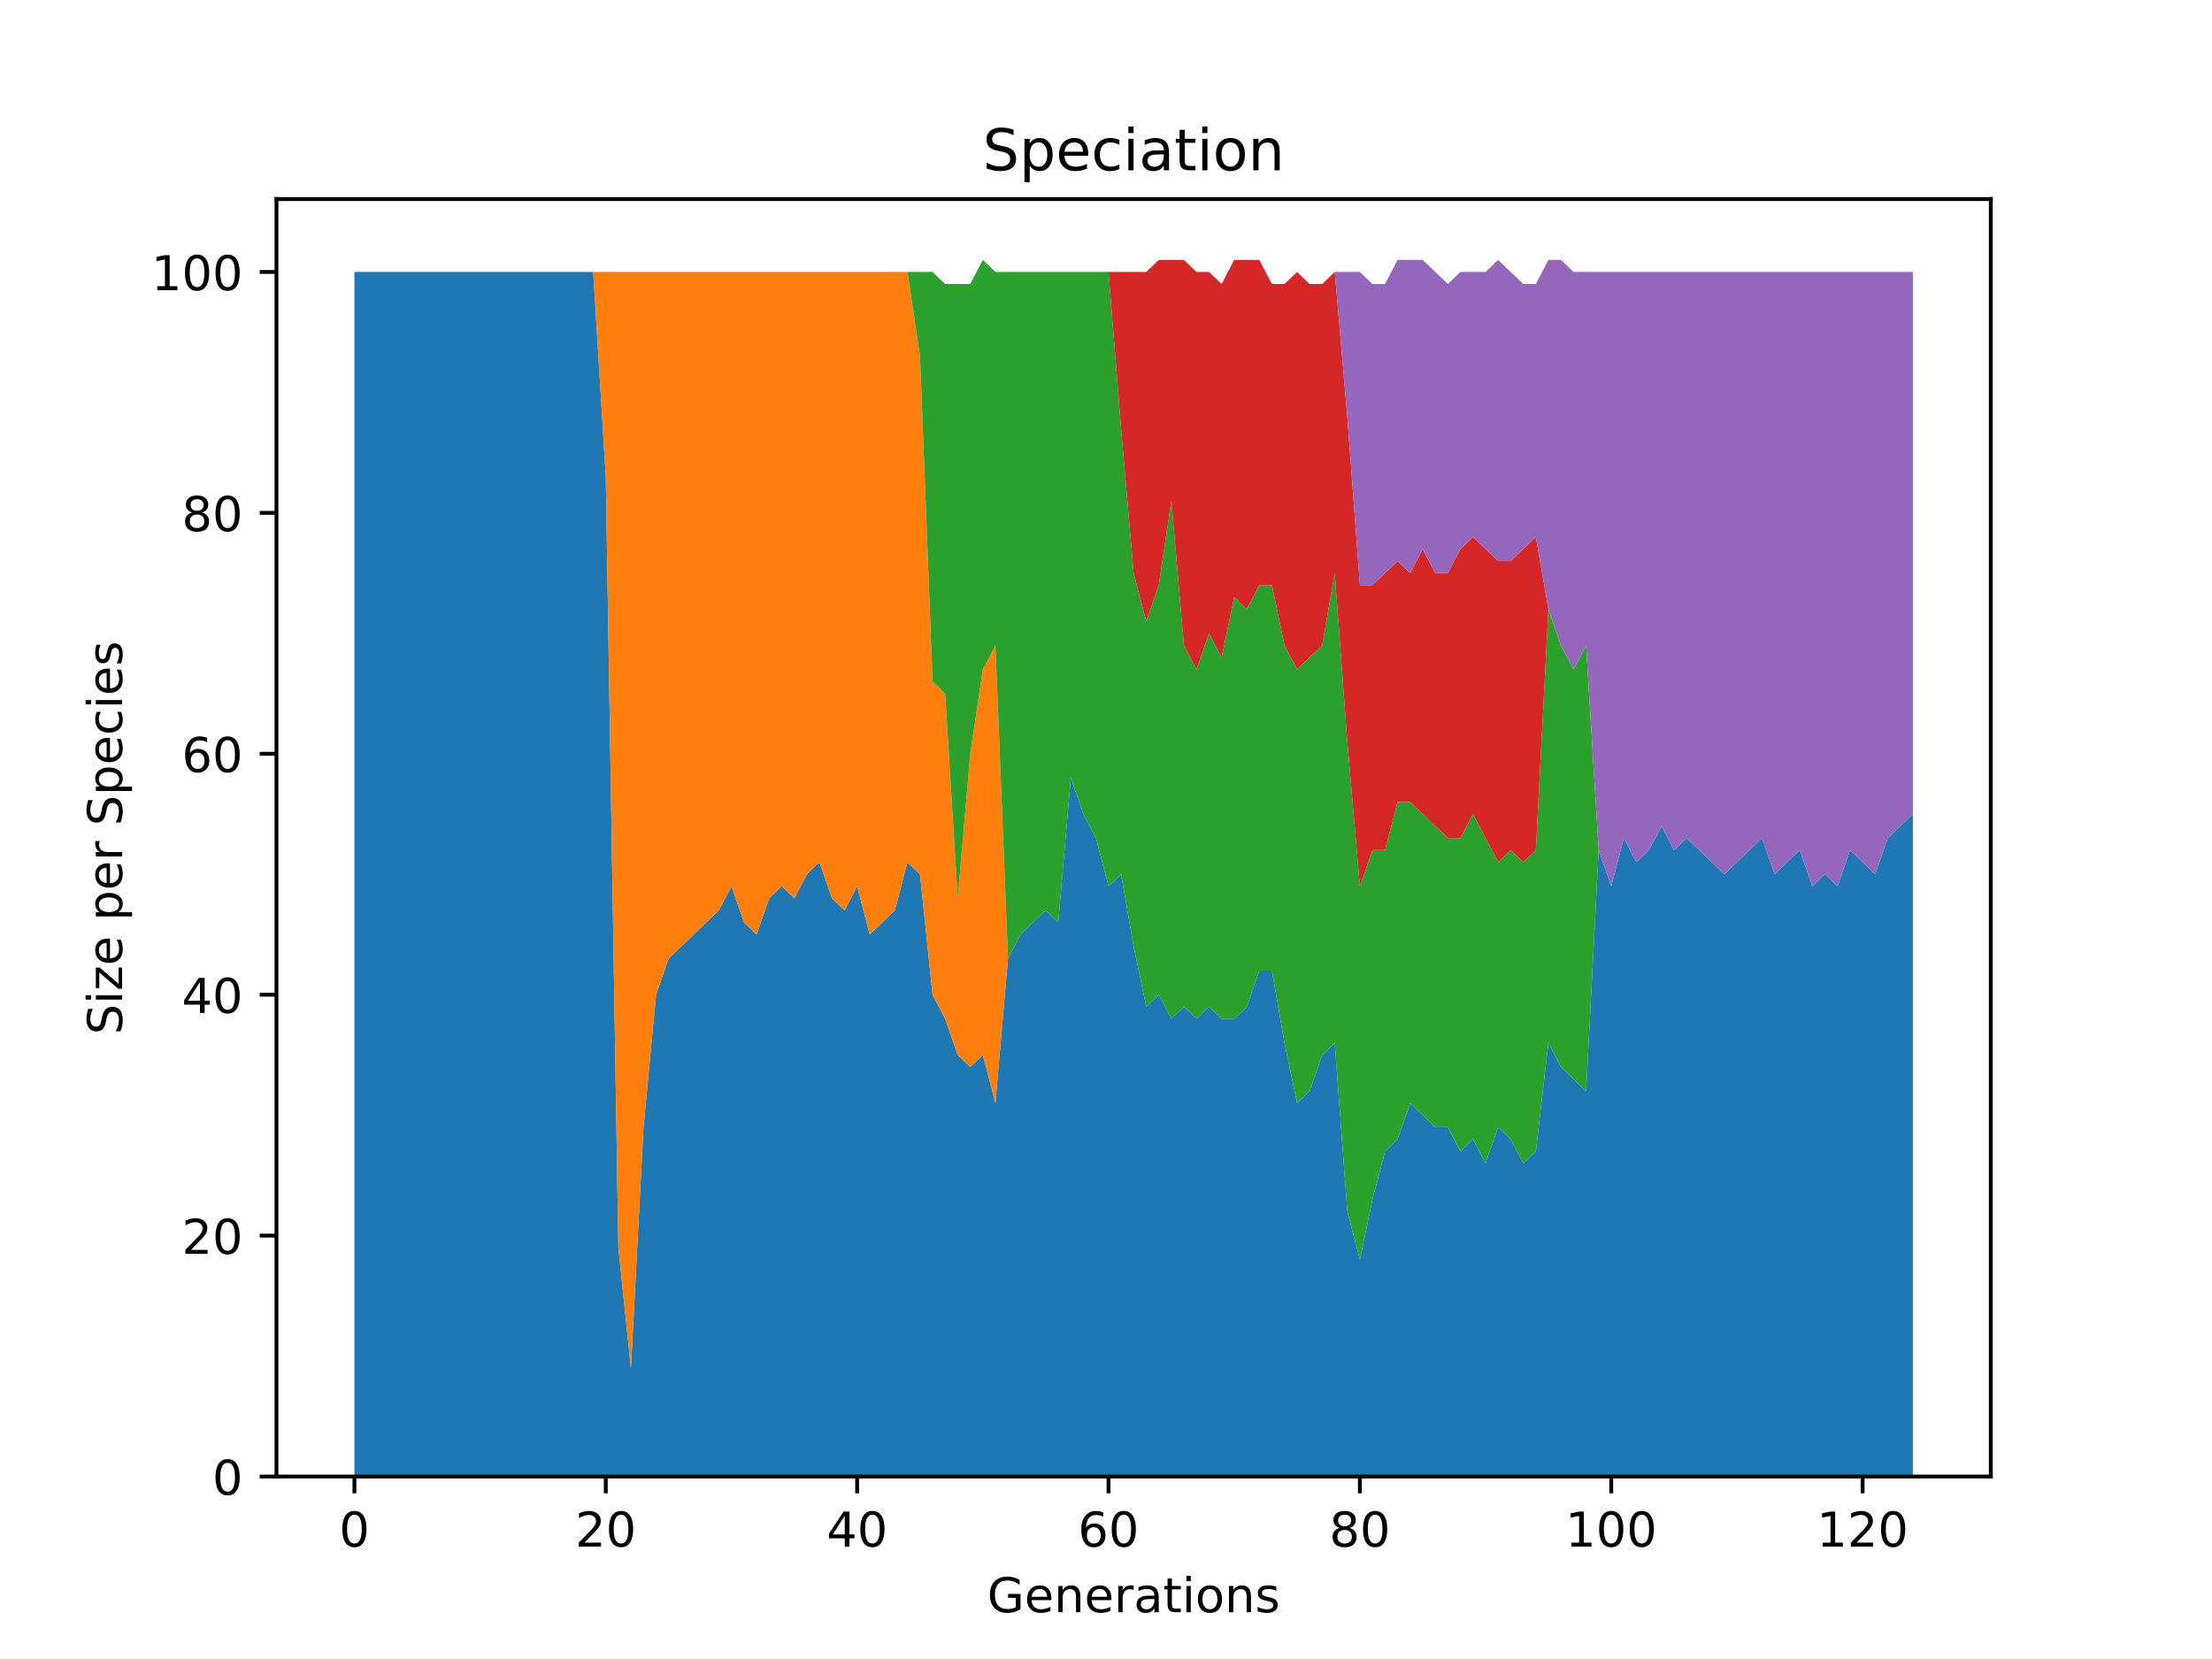 <?xml version="1.0" encoding="utf-8" standalone="no"?>
<!DOCTYPE svg PUBLIC "-//W3C//DTD SVG 1.1//EN"
  "http://www.w3.org/Graphics/SVG/1.1/DTD/svg11.dtd">
<!-- Created with matplotlib (https://matplotlib.org/) -->
<svg height="345.6pt" version="1.1" viewBox="0 0 460.8 345.6" width="460.8pt" xmlns="http://www.w3.org/2000/svg" xmlns:xlink="http://www.w3.org/1999/xlink">
 <defs>
  <style type="text/css">*{stroke-linecap:butt;stroke-linejoin:round;}</style>
 </defs>
 <g id="figure_1">
  <g id="patch_1">
   <path d="M 0 345.6 
L 460.8 345.6 
L 460.8 0 
L 0 0 
z
" style="fill:#ffffff;"/>
  </g>
  <g id="axes_1">
   <g id="patch_2">
    <path d="M 57.6 307.584 
L 414.72 307.584 
L 414.72 41.472 
L 57.6 41.472 
z
" style="fill:#ffffff;"/>
   </g>
   <g id="PolyCollection_1">
    <path clip-path="url(#p235e2e47ab)" d="M 73.833 56.653 
L 73.833 307.584 
L 76.451 307.584 
L 79.069 307.584 
L 81.687 307.584 
L 84.305 307.584 
L 86.924 307.584 
L 89.542 307.584 
L 92.16 307.584 
L 94.778 307.584 
L 97.396 307.584 
L 100.015 307.584 
L 102.633 307.584 
L 105.251 307.584 
L 107.869 307.584 
L 110.487 307.584 
L 113.105 307.584 
L 115.724 307.584 
L 118.342 307.584 
L 120.96 307.584 
L 123.578 307.584 
L 126.196 307.584 
L 128.815 307.584 
L 131.433 307.584 
L 134.051 307.584 
L 136.669 307.584 
L 139.287 307.584 
L 141.905 307.584 
L 144.524 307.584 
L 147.142 307.584 
L 149.76 307.584 
L 152.378 307.584 
L 154.996 307.584 
L 157.615 307.584 
L 160.233 307.584 
L 162.851 307.584 
L 165.469 307.584 
L 168.087 307.584 
L 170.705 307.584 
L 173.324 307.584 
L 175.942 307.584 
L 178.56 307.584 
L 181.178 307.584 
L 183.796 307.584 
L 186.415 307.584 
L 189.033 307.584 
L 191.651 307.584 
L 194.269 307.584 
L 196.887 307.584 
L 199.505 307.584 
L 202.124 307.584 
L 204.742 307.584 
L 207.36 307.584 
L 209.978 307.584 
L 212.596 307.584 
L 215.215 307.584 
L 217.833 307.584 
L 220.451 307.584 
L 223.069 307.584 
L 225.687 307.584 
L 228.305 307.584 
L 230.924 307.584 
L 233.542 307.584 
L 236.16 307.584 
L 238.778 307.584 
L 241.396 307.584 
L 244.015 307.584 
L 246.633 307.584 
L 249.251 307.584 
L 251.869 307.584 
L 254.487 307.584 
L 257.105 307.584 
L 259.724 307.584 
L 262.342 307.584 
L 264.96 307.584 
L 267.578 307.584 
L 270.196 307.584 
L 272.815 307.584 
L 275.433 307.584 
L 278.051 307.584 
L 280.669 307.584 
L 283.287 307.584 
L 285.905 307.584 
L 288.524 307.584 
L 291.142 307.584 
L 293.76 307.584 
L 296.378 307.584 
L 298.996 307.584 
L 301.615 307.584 
L 304.233 307.584 
L 306.851 307.584 
L 309.469 307.584 
L 312.087 307.584 
L 314.705 307.584 
L 317.324 307.584 
L 319.942 307.584 
L 322.56 307.584 
L 325.178 307.584 
L 327.796 307.584 
L 330.415 307.584 
L 333.033 307.584 
L 335.651 307.584 
L 338.269 307.584 
L 340.887 307.584 
L 343.505 307.584 
L 346.124 307.584 
L 348.742 307.584 
L 351.36 307.584 
L 353.978 307.584 
L 356.596 307.584 
L 359.215 307.584 
L 361.833 307.584 
L 364.451 307.584 
L 367.069 307.584 
L 369.687 307.584 
L 372.305 307.584 
L 374.924 307.584 
L 377.542 307.584 
L 380.16 307.584 
L 382.778 307.584 
L 385.396 307.584 
L 388.015 307.584 
L 390.633 307.584 
L 393.251 307.584 
L 395.869 307.584 
L 398.487 307.584 
L 398.487 169.572 
L 398.487 169.572 
L 395.869 172.081 
L 393.251 174.591 
L 390.633 182.119 
L 388.015 179.609 
L 385.396 177.1 
L 382.778 184.628 
L 380.16 182.119 
L 377.542 184.628 
L 374.924 177.1 
L 372.305 179.609 
L 369.687 182.119 
L 367.069 174.591 
L 364.451 177.1 
L 361.833 179.609 
L 359.215 182.119 
L 356.596 179.609 
L 353.978 177.1 
L 351.36 174.591 
L 348.742 177.1 
L 346.124 172.081 
L 343.505 177.1 
L 340.887 179.609 
L 338.269 174.591 
L 335.651 184.628 
L 333.033 177.1 
L 330.415 227.286 
L 327.796 224.777 
L 325.178 222.268 
L 322.56 217.249 
L 319.942 239.833 
L 317.324 242.342 
L 314.705 237.323 
L 312.087 234.814 
L 309.469 242.342 
L 306.851 237.323 
L 304.233 239.833 
L 301.615 234.814 
L 298.996 234.814 
L 296.378 232.305 
L 293.76 229.795 
L 291.142 237.323 
L 288.524 239.833 
L 285.905 249.87 
L 283.287 262.416 
L 280.669 252.379 
L 278.051 217.249 
L 275.433 219.758 
L 272.815 227.286 
L 270.196 229.795 
L 267.578 217.249 
L 264.96 202.193 
L 262.342 202.193 
L 259.724 209.721 
L 257.105 212.23 
L 254.487 212.23 
L 251.869 209.721 
L 249.251 212.23 
L 246.633 209.721 
L 244.015 212.23 
L 241.396 207.212 
L 238.778 209.721 
L 236.16 197.174 
L 233.542 182.119 
L 230.924 184.628 
L 228.305 174.591 
L 225.687 169.572 
L 223.069 162.044 
L 220.451 192.156 
L 217.833 189.647 
L 215.215 192.156 
L 212.596 194.665 
L 209.978 199.684 
L 207.36 229.795 
L 204.742 219.758 
L 202.124 222.268 
L 199.505 219.758 
L 196.887 212.23 
L 194.269 207.212 
L 191.651 182.119 
L 189.033 179.609 
L 186.415 189.647 
L 183.796 192.156 
L 181.178 194.665 
L 178.56 184.628 
L 175.942 189.647 
L 173.324 187.137 
L 170.705 179.609 
L 168.087 182.119 
L 165.469 187.137 
L 162.851 184.628 
L 160.233 187.137 
L 157.615 194.665 
L 154.996 192.156 
L 152.378 184.628 
L 149.76 189.647 
L 147.142 192.156 
L 144.524 194.665 
L 141.905 197.174 
L 139.287 199.684 
L 136.669 207.212 
L 134.051 234.814 
L 131.433 285 
L 128.815 259.907 
L 126.196 99.312 
L 123.578 56.653 
L 120.96 56.653 
L 118.342 56.653 
L 115.724 56.653 
L 113.105 56.653 
L 110.487 56.653 
L 107.869 56.653 
L 105.251 56.653 
L 102.633 56.653 
L 100.015 56.653 
L 97.396 56.653 
L 94.778 56.653 
L 92.16 56.653 
L 89.542 56.653 
L 86.924 56.653 
L 84.305 56.653 
L 81.687 56.653 
L 79.069 56.653 
L 76.451 56.653 
L 73.833 56.653 
z
" style="fill:#1f77b4;"/>
   </g>
   <g id="PolyCollection_2">
    <path clip-path="url(#p235e2e47ab)" d="M 73.833 56.653 
L 73.833 56.653 
L 76.451 56.653 
L 79.069 56.653 
L 81.687 56.653 
L 84.305 56.653 
L 86.924 56.653 
L 89.542 56.653 
L 92.16 56.653 
L 94.778 56.653 
L 97.396 56.653 
L 100.015 56.653 
L 102.633 56.653 
L 105.251 56.653 
L 107.869 56.653 
L 110.487 56.653 
L 113.105 56.653 
L 115.724 56.653 
L 118.342 56.653 
L 120.96 56.653 
L 123.578 56.653 
L 126.196 99.312 
L 128.815 259.907 
L 131.433 285 
L 134.051 234.814 
L 136.669 207.212 
L 139.287 199.684 
L 141.905 197.174 
L 144.524 194.665 
L 147.142 192.156 
L 149.76 189.647 
L 152.378 184.628 
L 154.996 192.156 
L 157.615 194.665 
L 160.233 187.137 
L 162.851 184.628 
L 165.469 187.137 
L 168.087 182.119 
L 170.705 179.609 
L 173.324 187.137 
L 175.942 189.647 
L 178.56 184.628 
L 181.178 194.665 
L 183.796 192.156 
L 186.415 189.647 
L 189.033 179.609 
L 191.651 182.119 
L 194.269 207.212 
L 196.887 212.23 
L 199.505 219.758 
L 202.124 222.268 
L 204.742 219.758 
L 207.36 229.795 
L 209.978 199.684 
L 212.596 194.665 
L 215.215 192.156 
L 217.833 189.647 
L 220.451 192.156 
L 223.069 162.044 
L 225.687 169.572 
L 228.305 174.591 
L 230.924 184.628 
L 233.542 182.119 
L 236.16 197.174 
L 238.778 209.721 
L 241.396 207.212 
L 244.015 212.23 
L 246.633 209.721 
L 249.251 212.23 
L 251.869 209.721 
L 254.487 212.23 
L 257.105 212.23 
L 259.724 209.721 
L 262.342 202.193 
L 264.96 202.193 
L 267.578 217.249 
L 270.196 229.795 
L 272.815 227.286 
L 275.433 219.758 
L 278.051 217.249 
L 280.669 252.379 
L 283.287 262.416 
L 285.905 249.87 
L 288.524 239.833 
L 291.142 237.323 
L 293.76 229.795 
L 296.378 232.305 
L 298.996 234.814 
L 301.615 234.814 
L 304.233 239.833 
L 306.851 237.323 
L 309.469 242.342 
L 312.087 234.814 
L 314.705 237.323 
L 317.324 242.342 
L 319.942 239.833 
L 322.56 217.249 
L 325.178 222.268 
L 327.796 224.777 
L 330.415 227.286 
L 333.033 177.1 
L 335.651 184.628 
L 338.269 174.591 
L 340.887 179.609 
L 343.505 177.1 
L 346.124 172.081 
L 348.742 177.1 
L 351.36 174.591 
L 353.978 177.1 
L 356.596 179.609 
L 359.215 182.119 
L 361.833 179.609 
L 364.451 177.1 
L 367.069 174.591 
L 369.687 182.119 
L 372.305 179.609 
L 374.924 177.1 
L 377.542 184.628 
L 380.16 182.119 
L 382.778 184.628 
L 385.396 177.1 
L 388.015 179.609 
L 390.633 182.119 
L 393.251 174.591 
L 395.869 172.081 
L 398.487 169.572 
L 398.487 169.572 
L 398.487 169.572 
L 395.869 172.081 
L 393.251 174.591 
L 390.633 182.119 
L 388.015 179.609 
L 385.396 177.1 
L 382.778 184.628 
L 380.16 182.119 
L 377.542 184.628 
L 374.924 177.1 
L 372.305 179.609 
L 369.687 182.119 
L 367.069 174.591 
L 364.451 177.1 
L 361.833 179.609 
L 359.215 182.119 
L 356.596 179.609 
L 353.978 177.1 
L 351.36 174.591 
L 348.742 177.1 
L 346.124 172.081 
L 343.505 177.1 
L 340.887 179.609 
L 338.269 174.591 
L 335.651 184.628 
L 333.033 177.1 
L 330.415 227.286 
L 327.796 224.777 
L 325.178 222.268 
L 322.56 217.249 
L 319.942 239.833 
L 317.324 242.342 
L 314.705 237.323 
L 312.087 234.814 
L 309.469 242.342 
L 306.851 237.323 
L 304.233 239.833 
L 301.615 234.814 
L 298.996 234.814 
L 296.378 232.305 
L 293.76 229.795 
L 291.142 237.323 
L 288.524 239.833 
L 285.905 249.87 
L 283.287 262.416 
L 280.669 252.379 
L 278.051 217.249 
L 275.433 219.758 
L 272.815 227.286 
L 270.196 229.795 
L 267.578 217.249 
L 264.96 202.193 
L 262.342 202.193 
L 259.724 209.721 
L 257.105 212.23 
L 254.487 212.23 
L 251.869 209.721 
L 249.251 212.23 
L 246.633 209.721 
L 244.015 212.23 
L 241.396 207.212 
L 238.778 209.721 
L 236.16 197.174 
L 233.542 182.119 
L 230.924 184.628 
L 228.305 174.591 
L 225.687 169.572 
L 223.069 162.044 
L 220.451 192.156 
L 217.833 189.647 
L 215.215 192.156 
L 212.596 194.665 
L 209.978 199.684 
L 207.36 134.442 
L 204.742 139.46 
L 202.124 157.026 
L 199.505 187.137 
L 196.887 144.479 
L 194.269 141.97 
L 191.651 74.218 
L 189.033 56.653 
L 186.415 56.653 
L 183.796 56.653 
L 181.178 56.653 
L 178.56 56.653 
L 175.942 56.653 
L 173.324 56.653 
L 170.705 56.653 
L 168.087 56.653 
L 165.469 56.653 
L 162.851 56.653 
L 160.233 56.653 
L 157.615 56.653 
L 154.996 56.653 
L 152.378 56.653 
L 149.76 56.653 
L 147.142 56.653 
L 144.524 56.653 
L 141.905 56.653 
L 139.287 56.653 
L 136.669 56.653 
L 134.051 56.653 
L 131.433 56.653 
L 128.815 56.653 
L 126.196 56.653 
L 123.578 56.653 
L 120.96 56.653 
L 118.342 56.653 
L 115.724 56.653 
L 113.105 56.653 
L 110.487 56.653 
L 107.869 56.653 
L 105.251 56.653 
L 102.633 56.653 
L 100.015 56.653 
L 97.396 56.653 
L 94.778 56.653 
L 92.16 56.653 
L 89.542 56.653 
L 86.924 56.653 
L 84.305 56.653 
L 81.687 56.653 
L 79.069 56.653 
L 76.451 56.653 
L 73.833 56.653 
z
" style="fill:#ff7f0e;"/>
   </g>
   <g id="PolyCollection_3">
    <path clip-path="url(#p235e2e47ab)" d="M 73.833 56.653 
L 73.833 56.653 
L 76.451 56.653 
L 79.069 56.653 
L 81.687 56.653 
L 84.305 56.653 
L 86.924 56.653 
L 89.542 56.653 
L 92.16 56.653 
L 94.778 56.653 
L 97.396 56.653 
L 100.015 56.653 
L 102.633 56.653 
L 105.251 56.653 
L 107.869 56.653 
L 110.487 56.653 
L 113.105 56.653 
L 115.724 56.653 
L 118.342 56.653 
L 120.96 56.653 
L 123.578 56.653 
L 126.196 56.653 
L 128.815 56.653 
L 131.433 56.653 
L 134.051 56.653 
L 136.669 56.653 
L 139.287 56.653 
L 141.905 56.653 
L 144.524 56.653 
L 147.142 56.653 
L 149.76 56.653 
L 152.378 56.653 
L 154.996 56.653 
L 157.615 56.653 
L 160.233 56.653 
L 162.851 56.653 
L 165.469 56.653 
L 168.087 56.653 
L 170.705 56.653 
L 173.324 56.653 
L 175.942 56.653 
L 178.56 56.653 
L 181.178 56.653 
L 183.796 56.653 
L 186.415 56.653 
L 189.033 56.653 
L 191.651 74.218 
L 194.269 141.97 
L 196.887 144.479 
L 199.505 187.137 
L 202.124 157.026 
L 204.742 139.46 
L 207.36 134.442 
L 209.978 199.684 
L 212.596 194.665 
L 215.215 192.156 
L 217.833 189.647 
L 220.451 192.156 
L 223.069 162.044 
L 225.687 169.572 
L 228.305 174.591 
L 230.924 184.628 
L 233.542 182.119 
L 236.16 197.174 
L 238.778 209.721 
L 241.396 207.212 
L 244.015 212.23 
L 246.633 209.721 
L 249.251 212.23 
L 251.869 209.721 
L 254.487 212.23 
L 257.105 212.23 
L 259.724 209.721 
L 262.342 202.193 
L 264.96 202.193 
L 267.578 217.249 
L 270.196 229.795 
L 272.815 227.286 
L 275.433 219.758 
L 278.051 217.249 
L 280.669 252.379 
L 283.287 262.416 
L 285.905 249.87 
L 288.524 239.833 
L 291.142 237.323 
L 293.76 229.795 
L 296.378 232.305 
L 298.996 234.814 
L 301.615 234.814 
L 304.233 239.833 
L 306.851 237.323 
L 309.469 242.342 
L 312.087 234.814 
L 314.705 237.323 
L 317.324 242.342 
L 319.942 239.833 
L 322.56 217.249 
L 325.178 222.268 
L 327.796 224.777 
L 330.415 227.286 
L 333.033 177.1 
L 335.651 184.628 
L 338.269 174.591 
L 340.887 179.609 
L 343.505 177.1 
L 346.124 172.081 
L 348.742 177.1 
L 351.36 174.591 
L 353.978 177.1 
L 356.596 179.609 
L 359.215 182.119 
L 361.833 179.609 
L 364.451 177.1 
L 367.069 174.591 
L 369.687 182.119 
L 372.305 179.609 
L 374.924 177.1 
L 377.542 184.628 
L 380.16 182.119 
L 382.778 184.628 
L 385.396 177.1 
L 388.015 179.609 
L 390.633 182.119 
L 393.251 174.591 
L 395.869 172.081 
L 398.487 169.572 
L 398.487 169.572 
L 398.487 169.572 
L 395.869 172.081 
L 393.251 174.591 
L 390.633 182.119 
L 388.015 179.609 
L 385.396 177.1 
L 382.778 184.628 
L 380.16 182.119 
L 377.542 184.628 
L 374.924 177.1 
L 372.305 179.609 
L 369.687 182.119 
L 367.069 174.591 
L 364.451 177.1 
L 361.833 179.609 
L 359.215 182.119 
L 356.596 179.609 
L 353.978 177.1 
L 351.36 174.591 
L 348.742 177.1 
L 346.124 172.081 
L 343.505 177.1 
L 340.887 179.609 
L 338.269 174.591 
L 335.651 184.628 
L 333.033 177.1 
L 330.415 134.442 
L 327.796 139.46 
L 325.178 134.442 
L 322.56 126.914 
L 319.942 177.1 
L 317.324 179.609 
L 314.705 177.1 
L 312.087 179.609 
L 309.469 174.591 
L 306.851 169.572 
L 304.233 174.591 
L 301.615 174.591 
L 298.996 172.081 
L 296.378 169.572 
L 293.76 167.063 
L 291.142 167.063 
L 288.524 177.1 
L 285.905 177.1 
L 283.287 184.628 
L 280.669 154.516 
L 278.051 119.386 
L 275.433 134.442 
L 272.815 136.951 
L 270.196 139.46 
L 267.578 134.442 
L 264.96 121.895 
L 262.342 121.895 
L 259.724 126.914 
L 257.105 124.405 
L 254.487 136.951 
L 251.869 131.933 
L 249.251 139.46 
L 246.633 134.442 
L 244.015 104.33 
L 241.396 121.895 
L 238.778 129.423 
L 236.16 119.386 
L 233.542 89.274 
L 230.924 56.653 
L 228.305 56.653 
L 225.687 56.653 
L 223.069 56.653 
L 220.451 56.653 
L 217.833 56.653 
L 215.215 56.653 
L 212.596 56.653 
L 209.978 56.653 
L 207.36 56.653 
L 204.742 54.144 
L 202.124 59.163 
L 199.505 59.163 
L 196.887 59.163 
L 194.269 56.653 
L 191.651 56.653 
L 189.033 56.653 
L 186.415 56.653 
L 183.796 56.653 
L 181.178 56.653 
L 178.56 56.653 
L 175.942 56.653 
L 173.324 56.653 
L 170.705 56.653 
L 168.087 56.653 
L 165.469 56.653 
L 162.851 56.653 
L 160.233 56.653 
L 157.615 56.653 
L 154.996 56.653 
L 152.378 56.653 
L 149.76 56.653 
L 147.142 56.653 
L 144.524 56.653 
L 141.905 56.653 
L 139.287 56.653 
L 136.669 56.653 
L 134.051 56.653 
L 131.433 56.653 
L 128.815 56.653 
L 126.196 56.653 
L 123.578 56.653 
L 120.96 56.653 
L 118.342 56.653 
L 115.724 56.653 
L 113.105 56.653 
L 110.487 56.653 
L 107.869 56.653 
L 105.251 56.653 
L 102.633 56.653 
L 100.015 56.653 
L 97.396 56.653 
L 94.778 56.653 
L 92.16 56.653 
L 89.542 56.653 
L 86.924 56.653 
L 84.305 56.653 
L 81.687 56.653 
L 79.069 56.653 
L 76.451 56.653 
L 73.833 56.653 
z
" style="fill:#2ca02c;"/>
   </g>
   <g id="PolyCollection_4">
    <path clip-path="url(#p235e2e47ab)" d="M 73.833 56.653 
L 73.833 56.653 
L 76.451 56.653 
L 79.069 56.653 
L 81.687 56.653 
L 84.305 56.653 
L 86.924 56.653 
L 89.542 56.653 
L 92.16 56.653 
L 94.778 56.653 
L 97.396 56.653 
L 100.015 56.653 
L 102.633 56.653 
L 105.251 56.653 
L 107.869 56.653 
L 110.487 56.653 
L 113.105 56.653 
L 115.724 56.653 
L 118.342 56.653 
L 120.96 56.653 
L 123.578 56.653 
L 126.196 56.653 
L 128.815 56.653 
L 131.433 56.653 
L 134.051 56.653 
L 136.669 56.653 
L 139.287 56.653 
L 141.905 56.653 
L 144.524 56.653 
L 147.142 56.653 
L 149.76 56.653 
L 152.378 56.653 
L 154.996 56.653 
L 157.615 56.653 
L 160.233 56.653 
L 162.851 56.653 
L 165.469 56.653 
L 168.087 56.653 
L 170.705 56.653 
L 173.324 56.653 
L 175.942 56.653 
L 178.56 56.653 
L 181.178 56.653 
L 183.796 56.653 
L 186.415 56.653 
L 189.033 56.653 
L 191.651 56.653 
L 194.269 56.653 
L 196.887 59.163 
L 199.505 59.163 
L 202.124 59.163 
L 204.742 54.144 
L 207.36 56.653 
L 209.978 56.653 
L 212.596 56.653 
L 215.215 56.653 
L 217.833 56.653 
L 220.451 56.653 
L 223.069 56.653 
L 225.687 56.653 
L 228.305 56.653 
L 230.924 56.653 
L 233.542 89.274 
L 236.16 119.386 
L 238.778 129.423 
L 241.396 121.895 
L 244.015 104.33 
L 246.633 134.442 
L 249.251 139.46 
L 251.869 131.933 
L 254.487 136.951 
L 257.105 124.405 
L 259.724 126.914 
L 262.342 121.895 
L 264.96 121.895 
L 267.578 134.442 
L 270.196 139.46 
L 272.815 136.951 
L 275.433 134.442 
L 278.051 119.386 
L 280.669 154.516 
L 283.287 184.628 
L 285.905 177.1 
L 288.524 177.1 
L 291.142 167.063 
L 293.76 167.063 
L 296.378 169.572 
L 298.996 172.081 
L 301.615 174.591 
L 304.233 174.591 
L 306.851 169.572 
L 309.469 174.591 
L 312.087 179.609 
L 314.705 177.1 
L 317.324 179.609 
L 319.942 177.1 
L 322.56 126.914 
L 325.178 134.442 
L 327.796 139.46 
L 330.415 134.442 
L 333.033 177.1 
L 335.651 184.628 
L 338.269 174.591 
L 340.887 179.609 
L 343.505 177.1 
L 346.124 172.081 
L 348.742 177.1 
L 351.36 174.591 
L 353.978 177.1 
L 356.596 179.609 
L 359.215 182.119 
L 361.833 179.609 
L 364.451 177.1 
L 367.069 174.591 
L 369.687 182.119 
L 372.305 179.609 
L 374.924 177.1 
L 377.542 184.628 
L 380.16 182.119 
L 382.778 184.628 
L 385.396 177.1 
L 388.015 179.609 
L 390.633 182.119 
L 393.251 174.591 
L 395.869 172.081 
L 398.487 169.572 
L 398.487 169.572 
L 398.487 169.572 
L 395.869 172.081 
L 393.251 174.591 
L 390.633 182.119 
L 388.015 179.609 
L 385.396 177.1 
L 382.778 184.628 
L 380.16 182.119 
L 377.542 184.628 
L 374.924 177.1 
L 372.305 179.609 
L 369.687 182.119 
L 367.069 174.591 
L 364.451 177.1 
L 361.833 179.609 
L 359.215 182.119 
L 356.596 179.609 
L 353.978 177.1 
L 351.36 174.591 
L 348.742 177.1 
L 346.124 172.081 
L 343.505 177.1 
L 340.887 179.609 
L 338.269 174.591 
L 335.651 184.628 
L 333.033 177.1 
L 330.415 134.442 
L 327.796 139.46 
L 325.178 134.442 
L 322.56 126.914 
L 319.942 111.858 
L 317.324 114.367 
L 314.705 116.877 
L 312.087 116.877 
L 309.469 114.367 
L 306.851 111.858 
L 304.233 114.367 
L 301.615 119.386 
L 298.996 119.386 
L 296.378 114.367 
L 293.76 119.386 
L 291.142 116.877 
L 288.524 119.386 
L 285.905 121.895 
L 283.287 121.895 
L 280.669 86.765 
L 278.051 56.653 
L 275.433 59.163 
L 272.815 59.163 
L 270.196 56.653 
L 267.578 59.163 
L 264.96 59.163 
L 262.342 54.144 
L 259.724 54.144 
L 257.105 54.144 
L 254.487 59.163 
L 251.869 56.653 
L 249.251 56.653 
L 246.633 54.144 
L 244.015 54.144 
L 241.396 54.144 
L 238.778 56.653 
L 236.16 56.653 
L 233.542 56.653 
L 230.924 56.653 
L 228.305 56.653 
L 225.687 56.653 
L 223.069 56.653 
L 220.451 56.653 
L 217.833 56.653 
L 215.215 56.653 
L 212.596 56.653 
L 209.978 56.653 
L 207.36 56.653 
L 204.742 54.144 
L 202.124 59.163 
L 199.505 59.163 
L 196.887 59.163 
L 194.269 56.653 
L 191.651 56.653 
L 189.033 56.653 
L 186.415 56.653 
L 183.796 56.653 
L 181.178 56.653 
L 178.56 56.653 
L 175.942 56.653 
L 173.324 56.653 
L 170.705 56.653 
L 168.087 56.653 
L 165.469 56.653 
L 162.851 56.653 
L 160.233 56.653 
L 157.615 56.653 
L 154.996 56.653 
L 152.378 56.653 
L 149.76 56.653 
L 147.142 56.653 
L 144.524 56.653 
L 141.905 56.653 
L 139.287 56.653 
L 136.669 56.653 
L 134.051 56.653 
L 131.433 56.653 
L 128.815 56.653 
L 126.196 56.653 
L 123.578 56.653 
L 120.96 56.653 
L 118.342 56.653 
L 115.724 56.653 
L 113.105 56.653 
L 110.487 56.653 
L 107.869 56.653 
L 105.251 56.653 
L 102.633 56.653 
L 100.015 56.653 
L 97.396 56.653 
L 94.778 56.653 
L 92.16 56.653 
L 89.542 56.653 
L 86.924 56.653 
L 84.305 56.653 
L 81.687 56.653 
L 79.069 56.653 
L 76.451 56.653 
L 73.833 56.653 
z
" style="fill:#d62728;"/>
   </g>
   <g id="PolyCollection_5">
    <path clip-path="url(#p235e2e47ab)" d="M 73.833 56.653 
L 73.833 56.653 
L 76.451 56.653 
L 79.069 56.653 
L 81.687 56.653 
L 84.305 56.653 
L 86.924 56.653 
L 89.542 56.653 
L 92.16 56.653 
L 94.778 56.653 
L 97.396 56.653 
L 100.015 56.653 
L 102.633 56.653 
L 105.251 56.653 
L 107.869 56.653 
L 110.487 56.653 
L 113.105 56.653 
L 115.724 56.653 
L 118.342 56.653 
L 120.96 56.653 
L 123.578 56.653 
L 126.196 56.653 
L 128.815 56.653 
L 131.433 56.653 
L 134.051 56.653 
L 136.669 56.653 
L 139.287 56.653 
L 141.905 56.653 
L 144.524 56.653 
L 147.142 56.653 
L 149.76 56.653 
L 152.378 56.653 
L 154.996 56.653 
L 157.615 56.653 
L 160.233 56.653 
L 162.851 56.653 
L 165.469 56.653 
L 168.087 56.653 
L 170.705 56.653 
L 173.324 56.653 
L 175.942 56.653 
L 178.56 56.653 
L 181.178 56.653 
L 183.796 56.653 
L 186.415 56.653 
L 189.033 56.653 
L 191.651 56.653 
L 194.269 56.653 
L 196.887 59.163 
L 199.505 59.163 
L 202.124 59.163 
L 204.742 54.144 
L 207.36 56.653 
L 209.978 56.653 
L 212.596 56.653 
L 215.215 56.653 
L 217.833 56.653 
L 220.451 56.653 
L 223.069 56.653 
L 225.687 56.653 
L 228.305 56.653 
L 230.924 56.653 
L 233.542 56.653 
L 236.16 56.653 
L 238.778 56.653 
L 241.396 54.144 
L 244.015 54.144 
L 246.633 54.144 
L 249.251 56.653 
L 251.869 56.653 
L 254.487 59.163 
L 257.105 54.144 
L 259.724 54.144 
L 262.342 54.144 
L 264.96 59.163 
L 267.578 59.163 
L 270.196 56.653 
L 272.815 59.163 
L 275.433 59.163 
L 278.051 56.653 
L 280.669 86.765 
L 283.287 121.895 
L 285.905 121.895 
L 288.524 119.386 
L 291.142 116.877 
L 293.76 119.386 
L 296.378 114.367 
L 298.996 119.386 
L 301.615 119.386 
L 304.233 114.367 
L 306.851 111.858 
L 309.469 114.367 
L 312.087 116.877 
L 314.705 116.877 
L 317.324 114.367 
L 319.942 111.858 
L 322.56 126.914 
L 325.178 134.442 
L 327.796 139.46 
L 330.415 134.442 
L 333.033 177.1 
L 335.651 184.628 
L 338.269 174.591 
L 340.887 179.609 
L 343.505 177.1 
L 346.124 172.081 
L 348.742 177.1 
L 351.36 174.591 
L 353.978 177.1 
L 356.596 179.609 
L 359.215 182.119 
L 361.833 179.609 
L 364.451 177.1 
L 367.069 174.591 
L 369.687 182.119 
L 372.305 179.609 
L 374.924 177.1 
L 377.542 184.628 
L 380.16 182.119 
L 382.778 184.628 
L 385.396 177.1 
L 388.015 179.609 
L 390.633 182.119 
L 393.251 174.591 
L 395.869 172.081 
L 398.487 169.572 
L 398.487 56.653 
L 398.487 56.653 
L 395.869 56.653 
L 393.251 56.653 
L 390.633 56.653 
L 388.015 56.653 
L 385.396 56.653 
L 382.778 56.653 
L 380.16 56.653 
L 377.542 56.653 
L 374.924 56.653 
L 372.305 56.653 
L 369.687 56.653 
L 367.069 56.653 
L 364.451 56.653 
L 361.833 56.653 
L 359.215 56.653 
L 356.596 56.653 
L 353.978 56.653 
L 351.36 56.653 
L 348.742 56.653 
L 346.124 56.653 
L 343.505 56.653 
L 340.887 56.653 
L 338.269 56.653 
L 335.651 56.653 
L 333.033 56.653 
L 330.415 56.653 
L 327.796 56.653 
L 325.178 54.144 
L 322.56 54.144 
L 319.942 59.163 
L 317.324 59.163 
L 314.705 56.653 
L 312.087 54.144 
L 309.469 56.653 
L 306.851 56.653 
L 304.233 56.653 
L 301.615 59.163 
L 298.996 56.653 
L 296.378 54.144 
L 293.76 54.144 
L 291.142 54.144 
L 288.524 59.163 
L 285.905 59.163 
L 283.287 56.653 
L 280.669 56.653 
L 278.051 56.653 
L 275.433 59.163 
L 272.815 59.163 
L 270.196 56.653 
L 267.578 59.163 
L 264.96 59.163 
L 262.342 54.144 
L 259.724 54.144 
L 257.105 54.144 
L 254.487 59.163 
L 251.869 56.653 
L 249.251 56.653 
L 246.633 54.144 
L 244.015 54.144 
L 241.396 54.144 
L 238.778 56.653 
L 236.16 56.653 
L 233.542 56.653 
L 230.924 56.653 
L 228.305 56.653 
L 225.687 56.653 
L 223.069 56.653 
L 220.451 56.653 
L 217.833 56.653 
L 215.215 56.653 
L 212.596 56.653 
L 209.978 56.653 
L 207.36 56.653 
L 204.742 54.144 
L 202.124 59.163 
L 199.505 59.163 
L 196.887 59.163 
L 194.269 56.653 
L 191.651 56.653 
L 189.033 56.653 
L 186.415 56.653 
L 183.796 56.653 
L 181.178 56.653 
L 178.56 56.653 
L 175.942 56.653 
L 173.324 56.653 
L 170.705 56.653 
L 168.087 56.653 
L 165.469 56.653 
L 162.851 56.653 
L 160.233 56.653 
L 157.615 56.653 
L 154.996 56.653 
L 152.378 56.653 
L 149.76 56.653 
L 147.142 56.653 
L 144.524 56.653 
L 141.905 56.653 
L 139.287 56.653 
L 136.669 56.653 
L 134.051 56.653 
L 131.433 56.653 
L 128.815 56.653 
L 126.196 56.653 
L 123.578 56.653 
L 120.96 56.653 
L 118.342 56.653 
L 115.724 56.653 
L 113.105 56.653 
L 110.487 56.653 
L 107.869 56.653 
L 105.251 56.653 
L 102.633 56.653 
L 100.015 56.653 
L 97.396 56.653 
L 94.778 56.653 
L 92.16 56.653 
L 89.542 56.653 
L 86.924 56.653 
L 84.305 56.653 
L 81.687 56.653 
L 79.069 56.653 
L 76.451 56.653 
L 73.833 56.653 
z
" style="fill:#9467bd;"/>
   </g>
   <g id="matplotlib.axis_1">
    <g id="xtick_1">
     <g id="line2d_1">
      <defs>
       <path d="M 0 0 
L 0 3.5 
" id="m5576e35719" style="stroke:#000000;stroke-width:0.8;"/>
      </defs>
      <g>
       <use style="stroke:#000000;stroke-width:0.8;" x="73.833" xlink:href="#m5576e35719" y="307.584"/>
      </g>
     </g>
     <g id="text_1">
      <!-- 0 -->
      <g transform="translate(70.651 322.182)scale(0.1 -0.1)">
       <defs>
        <path d="M 31.781 66.406 
Q 24.172 66.406 20.328 58.906 
Q 16.5 51.422 16.5 36.375 
Q 16.5 21.391 20.328 13.891 
Q 24.172 6.391 31.781 6.391 
Q 39.453 6.391 43.281 13.891 
Q 47.125 21.391 47.125 36.375 
Q 47.125 51.422 43.281 58.906 
Q 39.453 66.406 31.781 66.406 
z
M 31.781 74.219 
Q 44.047 74.219 50.516 64.516 
Q 56.984 54.828 56.984 36.375 
Q 56.984 17.969 50.516 8.266 
Q 44.047 -1.422 31.781 -1.422 
Q 19.531 -1.422 13.062 8.266 
Q 6.594 17.969 6.594 36.375 
Q 6.594 54.828 13.062 64.516 
Q 19.531 74.219 31.781 74.219 
z
" id="DejaVuSans-48"/>
       </defs>
       <use xlink:href="#DejaVuSans-48"/>
      </g>
     </g>
    </g>
    <g id="xtick_2">
     <g id="line2d_2">
      <g>
       <use style="stroke:#000000;stroke-width:0.8;" x="126.196" xlink:href="#m5576e35719" y="307.584"/>
      </g>
     </g>
     <g id="text_2">
      <!-- 20 -->
      <g transform="translate(119.834 322.182)scale(0.1 -0.1)">
       <defs>
        <path d="M 19.188 8.297 
L 53.609 8.297 
L 53.609 0 
L 7.328 0 
L 7.328 8.297 
Q 12.938 14.109 22.625 23.891 
Q 32.328 33.688 34.812 36.531 
Q 39.547 41.844 41.422 45.531 
Q 43.312 49.219 43.312 52.781 
Q 43.312 58.594 39.234 62.25 
Q 35.156 65.922 28.609 65.922 
Q 23.969 65.922 18.812 64.312 
Q 13.672 62.703 7.812 59.422 
L 7.812 69.391 
Q 13.766 71.781 18.938 73 
Q 24.125 74.219 28.422 74.219 
Q 39.75 74.219 46.484 68.547 
Q 53.219 62.891 53.219 53.422 
Q 53.219 48.922 51.531 44.891 
Q 49.859 40.875 45.406 35.406 
Q 44.188 33.984 37.641 27.219 
Q 31.109 20.453 19.188 8.297 
z
" id="DejaVuSans-50"/>
       </defs>
       <use xlink:href="#DejaVuSans-50"/>
       <use x="63.623" xlink:href="#DejaVuSans-48"/>
      </g>
     </g>
    </g>
    <g id="xtick_3">
     <g id="line2d_3">
      <g>
       <use style="stroke:#000000;stroke-width:0.8;" x="178.56" xlink:href="#m5576e35719" y="307.584"/>
      </g>
     </g>
     <g id="text_3">
      <!-- 40 -->
      <g transform="translate(172.197 322.182)scale(0.1 -0.1)">
       <defs>
        <path d="M 37.797 64.312 
L 12.891 25.391 
L 37.797 25.391 
z
M 35.203 72.906 
L 47.609 72.906 
L 47.609 25.391 
L 58.016 25.391 
L 58.016 17.188 
L 47.609 17.188 
L 47.609 0 
L 37.797 0 
L 37.797 17.188 
L 4.891 17.188 
L 4.891 26.703 
z
" id="DejaVuSans-52"/>
       </defs>
       <use xlink:href="#DejaVuSans-52"/>
       <use x="63.623" xlink:href="#DejaVuSans-48"/>
      </g>
     </g>
    </g>
    <g id="xtick_4">
     <g id="line2d_4">
      <g>
       <use style="stroke:#000000;stroke-width:0.8;" x="230.924" xlink:href="#m5576e35719" y="307.584"/>
      </g>
     </g>
     <g id="text_4">
      <!-- 60 -->
      <g transform="translate(224.561 322.182)scale(0.1 -0.1)">
       <defs>
        <path d="M 33.016 40.375 
Q 26.375 40.375 22.484 35.828 
Q 18.609 31.297 18.609 23.391 
Q 18.609 15.531 22.484 10.953 
Q 26.375 6.391 33.016 6.391 
Q 39.656 6.391 43.531 10.953 
Q 47.406 15.531 47.406 23.391 
Q 47.406 31.297 43.531 35.828 
Q 39.656 40.375 33.016 40.375 
z
M 52.594 71.297 
L 52.594 62.312 
Q 48.875 64.062 45.094 64.984 
Q 41.312 65.922 37.594 65.922 
Q 27.828 65.922 22.672 59.328 
Q 17.531 52.734 16.797 39.406 
Q 19.672 43.656 24.016 45.922 
Q 28.375 48.188 33.594 48.188 
Q 44.578 48.188 50.953 41.516 
Q 57.328 34.859 57.328 23.391 
Q 57.328 12.156 50.688 5.359 
Q 44.047 -1.422 33.016 -1.422 
Q 20.359 -1.422 13.672 8.266 
Q 6.984 17.969 6.984 36.375 
Q 6.984 53.656 15.188 63.938 
Q 23.391 74.219 37.203 74.219 
Q 40.922 74.219 44.703 73.484 
Q 48.484 72.75 52.594 71.297 
z
" id="DejaVuSans-54"/>
       </defs>
       <use xlink:href="#DejaVuSans-54"/>
       <use x="63.623" xlink:href="#DejaVuSans-48"/>
      </g>
     </g>
    </g>
    <g id="xtick_5">
     <g id="line2d_5">
      <g>
       <use style="stroke:#000000;stroke-width:0.8;" x="283.287" xlink:href="#m5576e35719" y="307.584"/>
      </g>
     </g>
     <g id="text_5">
      <!-- 80 -->
      <g transform="translate(276.925 322.182)scale(0.1 -0.1)">
       <defs>
        <path d="M 31.781 34.625 
Q 24.75 34.625 20.719 30.859 
Q 16.703 27.094 16.703 20.516 
Q 16.703 13.922 20.719 10.156 
Q 24.75 6.391 31.781 6.391 
Q 38.812 6.391 42.859 10.172 
Q 46.922 13.969 46.922 20.516 
Q 46.922 27.094 42.891 30.859 
Q 38.875 34.625 31.781 34.625 
z
M 21.922 38.812 
Q 15.578 40.375 12.031 44.719 
Q 8.5 49.078 8.5 55.328 
Q 8.5 64.062 14.719 69.141 
Q 20.953 74.219 31.781 74.219 
Q 42.672 74.219 48.875 69.141 
Q 55.078 64.062 55.078 55.328 
Q 55.078 49.078 51.531 44.719 
Q 48 40.375 41.703 38.812 
Q 48.828 37.156 52.797 32.312 
Q 56.781 27.484 56.781 20.516 
Q 56.781 9.906 50.312 4.234 
Q 43.844 -1.422 31.781 -1.422 
Q 19.734 -1.422 13.25 4.234 
Q 6.781 9.906 6.781 20.516 
Q 6.781 27.484 10.781 32.312 
Q 14.797 37.156 21.922 38.812 
z
M 18.312 54.391 
Q 18.312 48.734 21.844 45.562 
Q 25.391 42.391 31.781 42.391 
Q 38.141 42.391 41.719 45.562 
Q 45.312 48.734 45.312 54.391 
Q 45.312 60.062 41.719 63.234 
Q 38.141 66.406 31.781 66.406 
Q 25.391 66.406 21.844 63.234 
Q 18.312 60.062 18.312 54.391 
z
" id="DejaVuSans-56"/>
       </defs>
       <use xlink:href="#DejaVuSans-56"/>
       <use x="63.623" xlink:href="#DejaVuSans-48"/>
      </g>
     </g>
    </g>
    <g id="xtick_6">
     <g id="line2d_6">
      <g>
       <use style="stroke:#000000;stroke-width:0.8;" x="335.651" xlink:href="#m5576e35719" y="307.584"/>
      </g>
     </g>
     <g id="text_6">
      <!-- 100 -->
      <g transform="translate(326.107 322.182)scale(0.1 -0.1)">
       <defs>
        <path d="M 12.406 8.297 
L 28.516 8.297 
L 28.516 63.922 
L 10.984 60.406 
L 10.984 69.391 
L 28.422 72.906 
L 38.281 72.906 
L 38.281 8.297 
L 54.391 8.297 
L 54.391 0 
L 12.406 0 
z
" id="DejaVuSans-49"/>
       </defs>
       <use xlink:href="#DejaVuSans-49"/>
       <use x="63.623" xlink:href="#DejaVuSans-48"/>
       <use x="127.246" xlink:href="#DejaVuSans-48"/>
      </g>
     </g>
    </g>
    <g id="xtick_7">
     <g id="line2d_7">
      <g>
       <use style="stroke:#000000;stroke-width:0.8;" x="388.015" xlink:href="#m5576e35719" y="307.584"/>
      </g>
     </g>
     <g id="text_7">
      <!-- 120 -->
      <g transform="translate(378.471 322.182)scale(0.1 -0.1)">
       <use xlink:href="#DejaVuSans-49"/>
       <use x="63.623" xlink:href="#DejaVuSans-50"/>
       <use x="127.246" xlink:href="#DejaVuSans-48"/>
      </g>
     </g>
    </g>
    <g id="text_8">
     <!-- Generations -->
     <g transform="translate(205.662 335.861)scale(0.1 -0.1)">
      <defs>
       <path d="M 59.516 10.406 
L 59.516 29.984 
L 43.406 29.984 
L 43.406 38.094 
L 69.281 38.094 
L 69.281 6.781 
Q 63.578 2.734 56.688 0.656 
Q 49.812 -1.422 42 -1.422 
Q 24.906 -1.422 15.25 8.562 
Q 5.609 18.562 5.609 36.375 
Q 5.609 54.25 15.25 64.234 
Q 24.906 74.219 42 74.219 
Q 49.125 74.219 55.547 72.453 
Q 61.969 70.703 67.391 67.281 
L 67.391 56.781 
Q 61.922 61.422 55.766 63.766 
Q 49.609 66.109 42.828 66.109 
Q 29.438 66.109 22.719 58.641 
Q 16.016 51.172 16.016 36.375 
Q 16.016 21.625 22.719 14.156 
Q 29.438 6.688 42.828 6.688 
Q 48.047 6.688 52.141 7.594 
Q 56.25 8.5 59.516 10.406 
z
" id="DejaVuSans-71"/>
       <path d="M 56.203 29.594 
L 56.203 25.203 
L 14.891 25.203 
Q 15.484 15.922 20.484 11.062 
Q 25.484 6.203 34.422 6.203 
Q 39.594 6.203 44.453 7.469 
Q 49.312 8.734 54.109 11.281 
L 54.109 2.781 
Q 49.266 0.734 44.188 -0.344 
Q 39.109 -1.422 33.891 -1.422 
Q 20.797 -1.422 13.156 6.188 
Q 5.516 13.812 5.516 26.812 
Q 5.516 40.234 12.766 48.109 
Q 20.016 56 32.328 56 
Q 43.359 56 49.781 48.891 
Q 56.203 41.797 56.203 29.594 
z
M 47.219 32.234 
Q 47.125 39.594 43.094 43.984 
Q 39.062 48.391 32.422 48.391 
Q 24.906 48.391 20.391 44.141 
Q 15.875 39.891 15.188 32.172 
z
" id="DejaVuSans-101"/>
       <path d="M 54.891 33.016 
L 54.891 0 
L 45.906 0 
L 45.906 32.719 
Q 45.906 40.484 42.875 44.328 
Q 39.844 48.188 33.797 48.188 
Q 26.516 48.188 22.312 43.547 
Q 18.109 38.922 18.109 30.906 
L 18.109 0 
L 9.078 0 
L 9.078 54.688 
L 18.109 54.688 
L 18.109 46.188 
Q 21.344 51.125 25.703 53.562 
Q 30.078 56 35.797 56 
Q 45.219 56 50.047 50.172 
Q 54.891 44.344 54.891 33.016 
z
" id="DejaVuSans-110"/>
       <path d="M 41.109 46.297 
Q 39.594 47.172 37.812 47.578 
Q 36.031 48 33.891 48 
Q 26.266 48 22.188 43.047 
Q 18.109 38.094 18.109 28.812 
L 18.109 0 
L 9.078 0 
L 9.078 54.688 
L 18.109 54.688 
L 18.109 46.188 
Q 20.953 51.172 25.484 53.578 
Q 30.031 56 36.531 56 
Q 37.453 56 38.578 55.875 
Q 39.703 55.766 41.062 55.516 
z
" id="DejaVuSans-114"/>
       <path d="M 34.281 27.484 
Q 23.391 27.484 19.188 25 
Q 14.984 22.516 14.984 16.5 
Q 14.984 11.719 18.141 8.906 
Q 21.297 6.109 26.703 6.109 
Q 34.188 6.109 38.703 11.406 
Q 43.219 16.703 43.219 25.484 
L 43.219 27.484 
z
M 52.203 31.203 
L 52.203 0 
L 43.219 0 
L 43.219 8.297 
Q 40.141 3.328 35.547 0.953 
Q 30.953 -1.422 24.312 -1.422 
Q 15.922 -1.422 10.953 3.297 
Q 6 8.016 6 15.922 
Q 6 25.141 12.172 29.828 
Q 18.359 34.516 30.609 34.516 
L 43.219 34.516 
L 43.219 35.406 
Q 43.219 41.609 39.141 45 
Q 35.062 48.391 27.688 48.391 
Q 23 48.391 18.547 47.266 
Q 14.109 46.141 10.016 43.891 
L 10.016 52.203 
Q 14.938 54.109 19.578 55.047 
Q 24.219 56 28.609 56 
Q 40.484 56 46.344 49.844 
Q 52.203 43.703 52.203 31.203 
z
" id="DejaVuSans-97"/>
       <path d="M 18.312 70.219 
L 18.312 54.688 
L 36.812 54.688 
L 36.812 47.703 
L 18.312 47.703 
L 18.312 18.016 
Q 18.312 11.328 20.141 9.422 
Q 21.969 7.516 27.594 7.516 
L 36.812 7.516 
L 36.812 0 
L 27.594 0 
Q 17.188 0 13.234 3.875 
Q 9.281 7.766 9.281 18.016 
L 9.281 47.703 
L 2.688 47.703 
L 2.688 54.688 
L 9.281 54.688 
L 9.281 70.219 
z
" id="DejaVuSans-116"/>
       <path d="M 9.422 54.688 
L 18.406 54.688 
L 18.406 0 
L 9.422 0 
z
M 9.422 75.984 
L 18.406 75.984 
L 18.406 64.594 
L 9.422 64.594 
z
" id="DejaVuSans-105"/>
       <path d="M 30.609 48.391 
Q 23.391 48.391 19.188 42.75 
Q 14.984 37.109 14.984 27.297 
Q 14.984 17.484 19.156 11.844 
Q 23.344 6.203 30.609 6.203 
Q 37.797 6.203 41.984 11.859 
Q 46.188 17.531 46.188 27.297 
Q 46.188 37.016 41.984 42.703 
Q 37.797 48.391 30.609 48.391 
z
M 30.609 56 
Q 42.328 56 49.016 48.375 
Q 55.719 40.766 55.719 27.297 
Q 55.719 13.875 49.016 6.219 
Q 42.328 -1.422 30.609 -1.422 
Q 18.844 -1.422 12.172 6.219 
Q 5.516 13.875 5.516 27.297 
Q 5.516 40.766 12.172 48.375 
Q 18.844 56 30.609 56 
z
" id="DejaVuSans-111"/>
       <path d="M 44.281 53.078 
L 44.281 44.578 
Q 40.484 46.531 36.375 47.5 
Q 32.281 48.484 27.875 48.484 
Q 21.188 48.484 17.844 46.438 
Q 14.5 44.391 14.5 40.281 
Q 14.5 37.156 16.891 35.375 
Q 19.281 33.594 26.516 31.984 
L 29.594 31.297 
Q 39.156 29.25 43.188 25.516 
Q 47.219 21.781 47.219 15.094 
Q 47.219 7.469 41.188 3.016 
Q 35.156 -1.422 24.609 -1.422 
Q 20.219 -1.422 15.453 -0.562 
Q 10.688 0.297 5.422 2 
L 5.422 11.281 
Q 10.406 8.688 15.234 7.391 
Q 20.062 6.109 24.812 6.109 
Q 31.156 6.109 34.562 8.281 
Q 37.984 10.453 37.984 14.406 
Q 37.984 18.062 35.516 20.016 
Q 33.062 21.969 24.703 23.781 
L 21.578 24.516 
Q 13.234 26.266 9.516 29.906 
Q 5.812 33.547 5.812 39.891 
Q 5.812 47.609 11.281 51.797 
Q 16.75 56 26.812 56 
Q 31.781 56 36.172 55.266 
Q 40.578 54.547 44.281 53.078 
z
" id="DejaVuSans-115"/>
      </defs>
      <use xlink:href="#DejaVuSans-71"/>
      <use x="77.49" xlink:href="#DejaVuSans-101"/>
      <use x="139.014" xlink:href="#DejaVuSans-110"/>
      <use x="202.393" xlink:href="#DejaVuSans-101"/>
      <use x="263.916" xlink:href="#DejaVuSans-114"/>
      <use x="305.029" xlink:href="#DejaVuSans-97"/>
      <use x="366.309" xlink:href="#DejaVuSans-116"/>
      <use x="405.518" xlink:href="#DejaVuSans-105"/>
      <use x="433.301" xlink:href="#DejaVuSans-111"/>
      <use x="494.482" xlink:href="#DejaVuSans-110"/>
      <use x="557.861" xlink:href="#DejaVuSans-115"/>
     </g>
    </g>
   </g>
   <g id="matplotlib.axis_2">
    <g id="ytick_1">
     <g id="line2d_8">
      <defs>
       <path d="M 0 0 
L -3.5 0 
" id="m303596d0f9" style="stroke:#000000;stroke-width:0.8;"/>
      </defs>
      <g>
       <use style="stroke:#000000;stroke-width:0.8;" x="57.6" xlink:href="#m303596d0f9" y="307.584"/>
      </g>
     </g>
     <g id="text_9">
      <!-- 0 -->
      <g transform="translate(44.237 311.383)scale(0.1 -0.1)">
       <use xlink:href="#DejaVuSans-48"/>
      </g>
     </g>
    </g>
    <g id="ytick_2">
     <g id="line2d_9">
      <g>
       <use style="stroke:#000000;stroke-width:0.8;" x="57.6" xlink:href="#m303596d0f9" y="257.398"/>
      </g>
     </g>
     <g id="text_10">
      <!-- 20 -->
      <g transform="translate(37.875 261.197)scale(0.1 -0.1)">
       <use xlink:href="#DejaVuSans-50"/>
       <use x="63.623" xlink:href="#DejaVuSans-48"/>
      </g>
     </g>
    </g>
    <g id="ytick_3">
     <g id="line2d_10">
      <g>
       <use style="stroke:#000000;stroke-width:0.8;" x="57.6" xlink:href="#m303596d0f9" y="207.212"/>
      </g>
     </g>
     <g id="text_11">
      <!-- 40 -->
      <g transform="translate(37.875 211.011)scale(0.1 -0.1)">
       <use xlink:href="#DejaVuSans-52"/>
       <use x="63.623" xlink:href="#DejaVuSans-48"/>
      </g>
     </g>
    </g>
    <g id="ytick_4">
     <g id="line2d_11">
      <g>
       <use style="stroke:#000000;stroke-width:0.8;" x="57.6" xlink:href="#m303596d0f9" y="157.026"/>
      </g>
     </g>
     <g id="text_12">
      <!-- 60 -->
      <g transform="translate(37.875 160.825)scale(0.1 -0.1)">
       <use xlink:href="#DejaVuSans-54"/>
       <use x="63.623" xlink:href="#DejaVuSans-48"/>
      </g>
     </g>
    </g>
    <g id="ytick_5">
     <g id="line2d_12">
      <g>
       <use style="stroke:#000000;stroke-width:0.8;" x="57.6" xlink:href="#m303596d0f9" y="106.839"/>
      </g>
     </g>
     <g id="text_13">
      <!-- 80 -->
      <g transform="translate(37.875 110.639)scale(0.1 -0.1)">
       <use xlink:href="#DejaVuSans-56"/>
       <use x="63.623" xlink:href="#DejaVuSans-48"/>
      </g>
     </g>
    </g>
    <g id="ytick_6">
     <g id="line2d_13">
      <g>
       <use style="stroke:#000000;stroke-width:0.8;" x="57.6" xlink:href="#m303596d0f9" y="56.653"/>
      </g>
     </g>
     <g id="text_14">
      <!-- 100 -->
      <g transform="translate(31.512 60.453)scale(0.1 -0.1)">
       <use xlink:href="#DejaVuSans-49"/>
       <use x="63.623" xlink:href="#DejaVuSans-48"/>
       <use x="127.246" xlink:href="#DejaVuSans-48"/>
      </g>
     </g>
    </g>
    <g id="text_15">
     <!-- Size per Species -->
     <g transform="translate(25.433 215.521)rotate(-90)scale(0.1 -0.1)">
      <defs>
       <path d="M 53.516 70.516 
L 53.516 60.891 
Q 47.906 63.578 42.922 64.891 
Q 37.938 66.219 33.297 66.219 
Q 25.25 66.219 20.875 63.094 
Q 16.5 59.969 16.5 54.203 
Q 16.5 49.359 19.406 46.891 
Q 22.312 44.438 30.422 42.922 
L 36.375 41.703 
Q 47.406 39.594 52.656 34.297 
Q 57.906 29 57.906 20.125 
Q 57.906 9.516 50.797 4.047 
Q 43.703 -1.422 29.984 -1.422 
Q 24.812 -1.422 18.969 -0.25 
Q 13.141 0.922 6.891 3.219 
L 6.891 13.375 
Q 12.891 10.016 18.656 8.297 
Q 24.422 6.594 29.984 6.594 
Q 38.422 6.594 43.016 9.906 
Q 47.609 13.234 47.609 19.391 
Q 47.609 24.75 44.312 27.781 
Q 41.016 30.812 33.5 32.328 
L 27.484 33.5 
Q 16.453 35.688 11.516 40.375 
Q 6.594 45.062 6.594 53.422 
Q 6.594 63.094 13.406 68.656 
Q 20.219 74.219 32.172 74.219 
Q 37.312 74.219 42.625 73.281 
Q 47.953 72.359 53.516 70.516 
z
" id="DejaVuSans-83"/>
       <path d="M 5.516 54.688 
L 48.188 54.688 
L 48.188 46.484 
L 14.406 7.172 
L 48.188 7.172 
L 48.188 0 
L 4.297 0 
L 4.297 8.203 
L 38.094 47.516 
L 5.516 47.516 
z
" id="DejaVuSans-122"/>
       <path id="DejaVuSans-32"/>
       <path d="M 18.109 8.203 
L 18.109 -20.797 
L 9.078 -20.797 
L 9.078 54.688 
L 18.109 54.688 
L 18.109 46.391 
Q 20.953 51.266 25.266 53.625 
Q 29.594 56 35.594 56 
Q 45.562 56 51.781 48.094 
Q 58.016 40.188 58.016 27.297 
Q 58.016 14.406 51.781 6.484 
Q 45.562 -1.422 35.594 -1.422 
Q 29.594 -1.422 25.266 0.953 
Q 20.953 3.328 18.109 8.203 
z
M 48.688 27.297 
Q 48.688 37.203 44.609 42.844 
Q 40.531 48.484 33.406 48.484 
Q 26.266 48.484 22.188 42.844 
Q 18.109 37.203 18.109 27.297 
Q 18.109 17.391 22.188 11.75 
Q 26.266 6.109 33.406 6.109 
Q 40.531 6.109 44.609 11.75 
Q 48.688 17.391 48.688 27.297 
z
" id="DejaVuSans-112"/>
       <path d="M 48.781 52.594 
L 48.781 44.188 
Q 44.969 46.297 41.141 47.344 
Q 37.312 48.391 33.406 48.391 
Q 24.656 48.391 19.812 42.844 
Q 14.984 37.312 14.984 27.297 
Q 14.984 17.281 19.812 11.734 
Q 24.656 6.203 33.406 6.203 
Q 37.312 6.203 41.141 7.25 
Q 44.969 8.297 48.781 10.406 
L 48.781 2.094 
Q 45.016 0.344 40.984 -0.531 
Q 36.969 -1.422 32.422 -1.422 
Q 20.062 -1.422 12.781 6.344 
Q 5.516 14.109 5.516 27.297 
Q 5.516 40.672 12.859 48.328 
Q 20.219 56 33.016 56 
Q 37.156 56 41.109 55.141 
Q 45.062 54.297 48.781 52.594 
z
" id="DejaVuSans-99"/>
      </defs>
      <use xlink:href="#DejaVuSans-83"/>
      <use x="63.477" xlink:href="#DejaVuSans-105"/>
      <use x="91.26" xlink:href="#DejaVuSans-122"/>
      <use x="143.75" xlink:href="#DejaVuSans-101"/>
      <use x="205.273" xlink:href="#DejaVuSans-32"/>
      <use x="237.061" xlink:href="#DejaVuSans-112"/>
      <use x="300.537" xlink:href="#DejaVuSans-101"/>
      <use x="362.061" xlink:href="#DejaVuSans-114"/>
      <use x="403.174" xlink:href="#DejaVuSans-32"/>
      <use x="434.961" xlink:href="#DejaVuSans-83"/>
      <use x="498.438" xlink:href="#DejaVuSans-112"/>
      <use x="561.914" xlink:href="#DejaVuSans-101"/>
      <use x="623.438" xlink:href="#DejaVuSans-99"/>
      <use x="678.418" xlink:href="#DejaVuSans-105"/>
      <use x="706.201" xlink:href="#DejaVuSans-101"/>
      <use x="767.725" xlink:href="#DejaVuSans-115"/>
     </g>
    </g>
   </g>
   <g id="patch_3">
    <path d="M 57.6 307.584 
L 57.6 41.472 
" style="fill:none;stroke:#000000;stroke-linecap:square;stroke-linejoin:miter;stroke-width:0.8;"/>
   </g>
   <g id="patch_4">
    <path d="M 414.72 307.584 
L 414.72 41.472 
" style="fill:none;stroke:#000000;stroke-linecap:square;stroke-linejoin:miter;stroke-width:0.8;"/>
   </g>
   <g id="patch_5">
    <path d="M 57.6 307.584 
L 414.72 307.584 
" style="fill:none;stroke:#000000;stroke-linecap:square;stroke-linejoin:miter;stroke-width:0.8;"/>
   </g>
   <g id="patch_6">
    <path d="M 57.6 41.472 
L 414.72 41.472 
" style="fill:none;stroke:#000000;stroke-linecap:square;stroke-linejoin:miter;stroke-width:0.8;"/>
   </g>
   <g id="text_16">
    <!-- Speciation -->
    <g transform="translate(204.714 35.472)scale(0.12 -0.12)">
     <use xlink:href="#DejaVuSans-83"/>
     <use x="63.477" xlink:href="#DejaVuSans-112"/>
     <use x="126.953" xlink:href="#DejaVuSans-101"/>
     <use x="188.477" xlink:href="#DejaVuSans-99"/>
     <use x="243.457" xlink:href="#DejaVuSans-105"/>
     <use x="271.24" xlink:href="#DejaVuSans-97"/>
     <use x="332.52" xlink:href="#DejaVuSans-116"/>
     <use x="371.729" xlink:href="#DejaVuSans-105"/>
     <use x="399.512" xlink:href="#DejaVuSans-111"/>
     <use x="460.693" xlink:href="#DejaVuSans-110"/>
    </g>
   </g>
  </g>
 </g>
 <defs>
  <clipPath id="p235e2e47ab">
   <rect height="266.112" width="357.12" x="57.6" y="41.472"/>
  </clipPath>
 </defs>
</svg>
